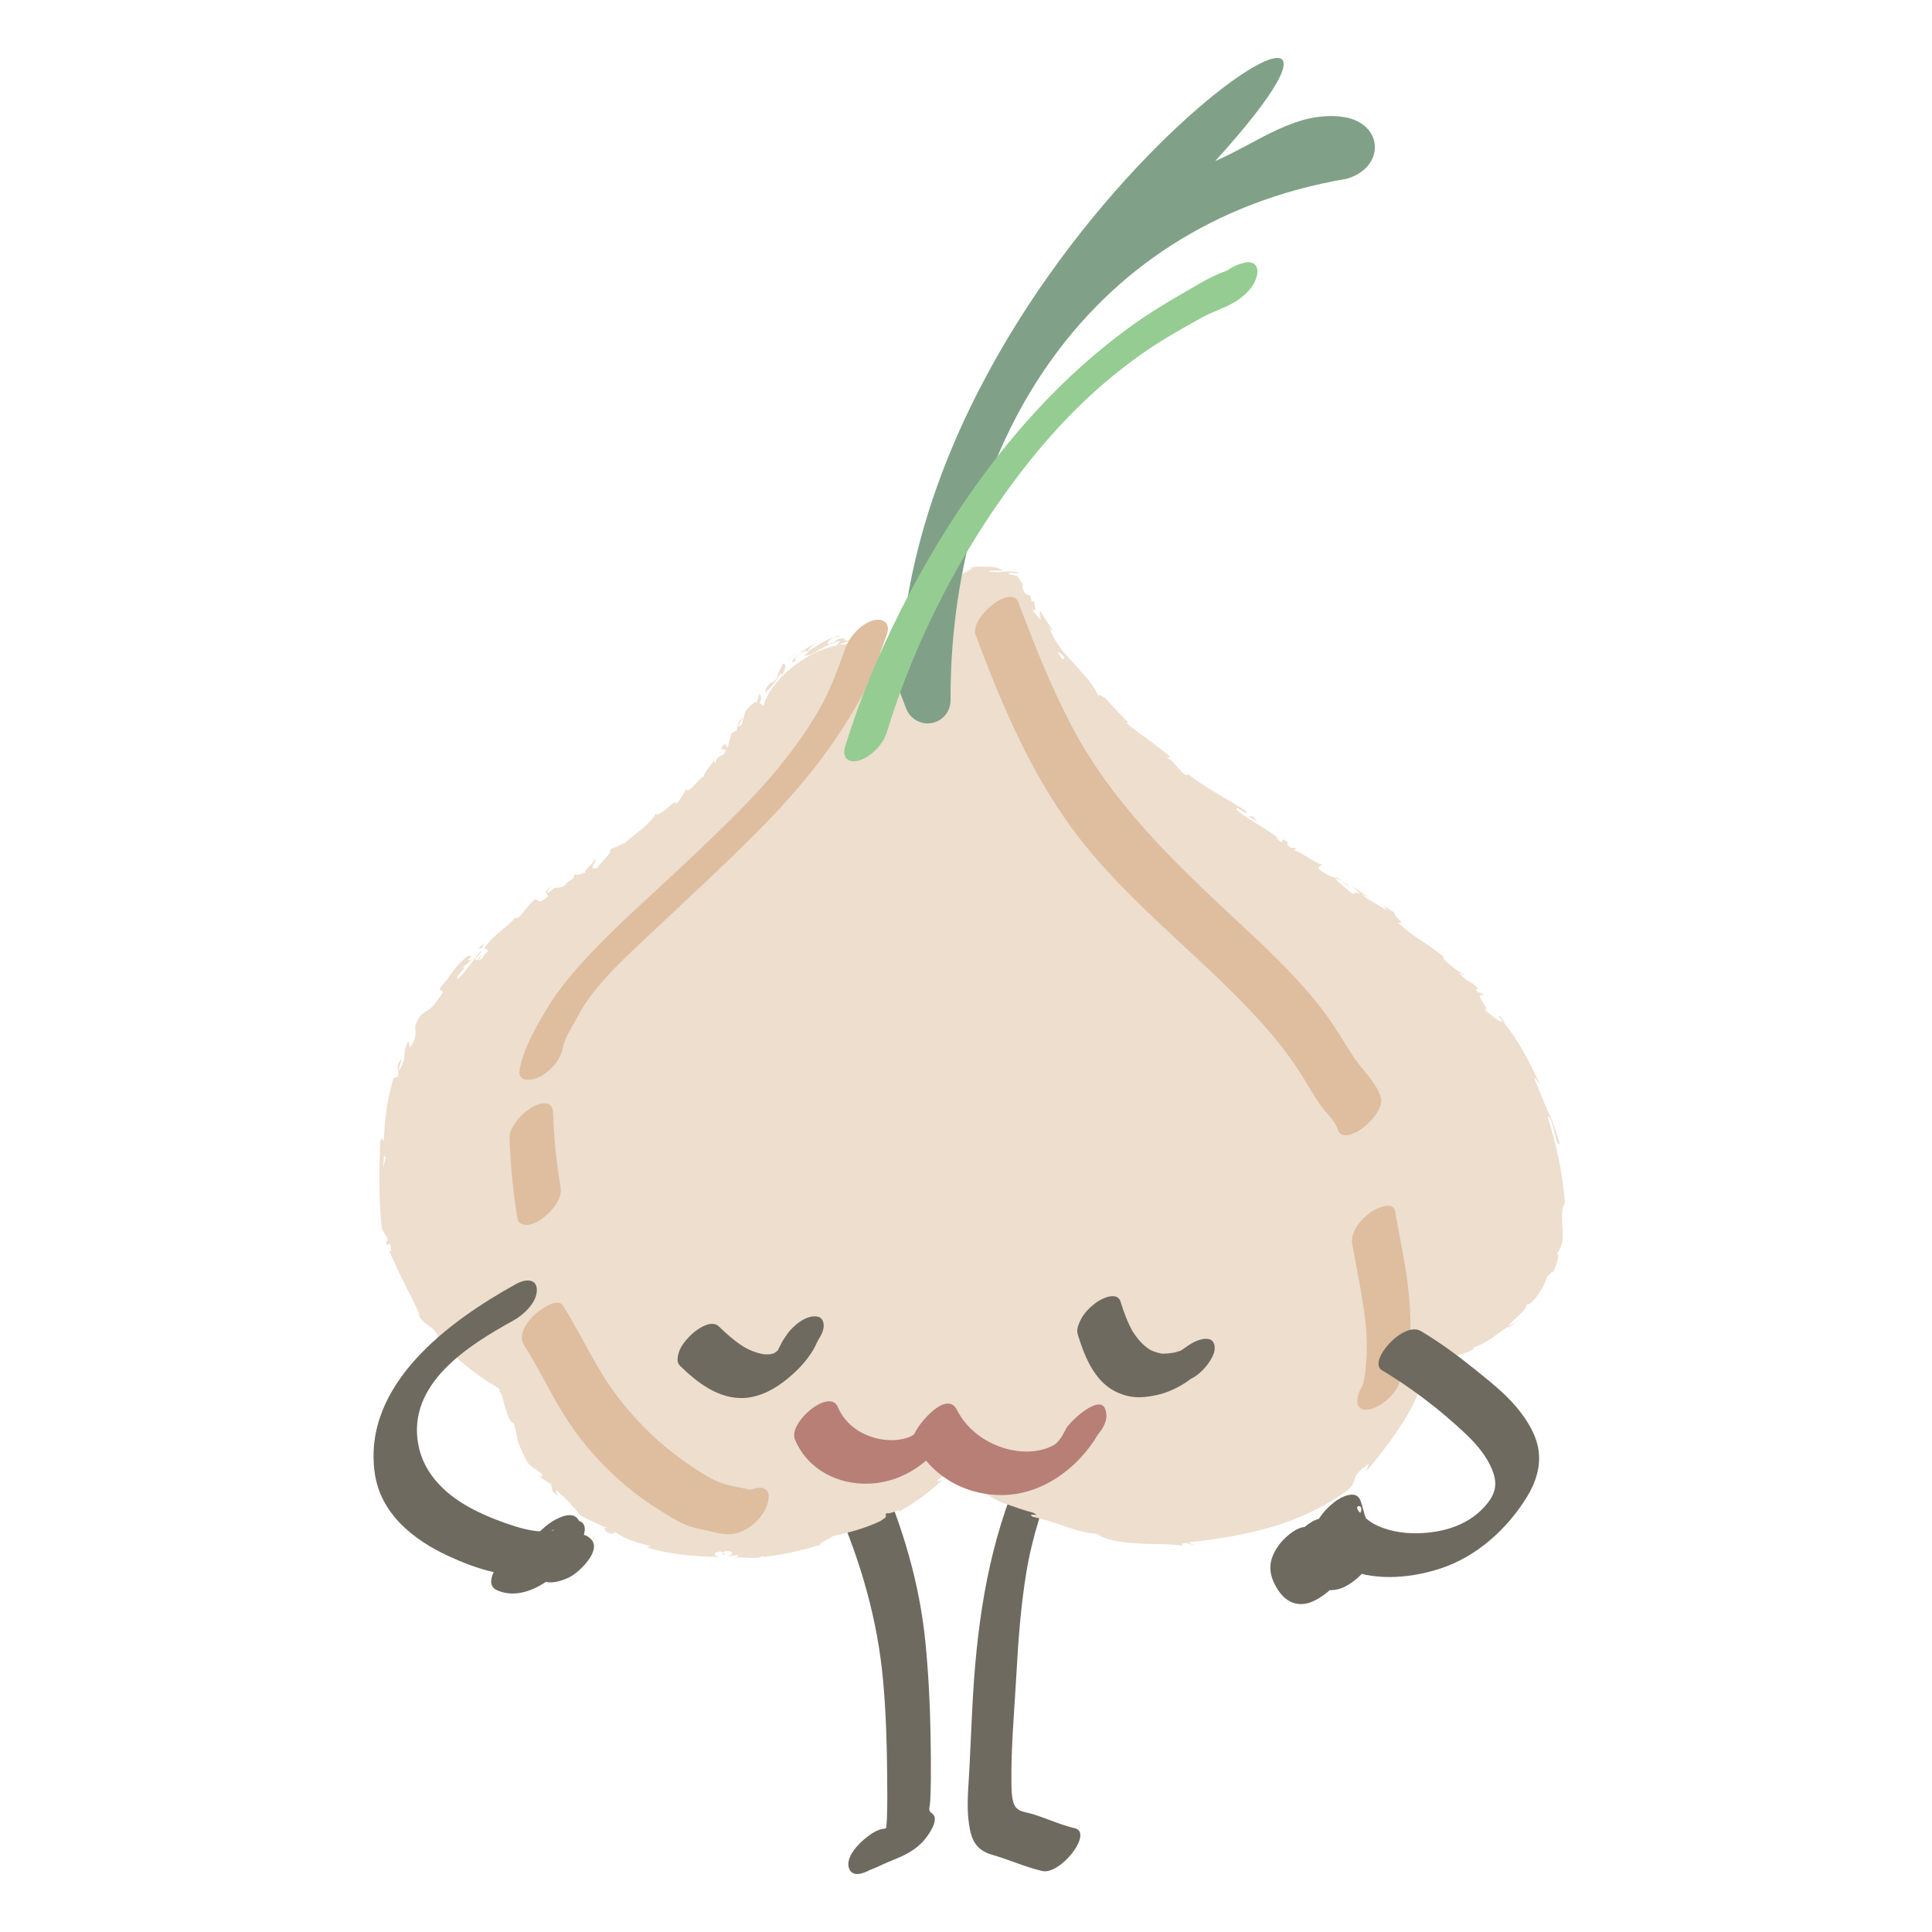 <svg width="300" height="300" viewBox="0 0 300 300" fill="none" xmlns="http://www.w3.org/2000/svg">
<g clip-path="url(#clip0_1313_7216)">
<path d="M144.678 281.557C144.045 281.148 144.383 280.677 144.44 279.719C144.502 278.643 144.526 277.562 144.54 276.486C144.564 274.058 144.54 271.629 144.493 269.205C144.407 264.496 144.164 259.791 143.707 255.101C142.802 245.863 140.197 237.177 136.497 228.682C135.178 225.654 128.707 231.13 129.84 233.725C133.654 242.482 136.259 251.42 137.126 260.953C137.559 265.734 137.712 270.543 137.754 275.343C137.773 277.767 137.816 280.196 137.712 282.619C137.697 282.996 137.65 283.405 137.607 283.829C137.55 283.862 137.497 283.9 137.44 283.934C137.416 283.934 137.397 283.943 137.373 283.948C136.283 284.038 135.345 284.691 134.511 285.338C133.326 286.257 131.207 288.414 131.84 290.129C132.345 291.5 133.959 290.991 135.069 290.367C136.092 290.014 137.007 289.51 138.05 289.081C140.007 288.276 141.626 287.657 143.169 286.11C143.821 285.457 146.145 282.505 144.688 281.557H144.678Z" fill="#6F6A5F"/>
<path d="M166.865 283.881C164.588 283.348 162.403 282.291 160.145 281.634C159.212 281.362 158.188 281.324 157.645 280.505C157.069 279.643 157.069 277.91 157.055 276.934C156.974 271.343 157.517 265.662 157.822 260.082C158.112 254.763 158.498 249.429 159.369 244.168C160.298 238.553 162.088 233.13 164.236 227.873C164.917 226.201 163.627 225.277 162.088 225.725C160.131 226.296 158.541 228.196 157.798 230.015C153.136 241.434 151.588 253.134 150.969 265.372C150.817 268.415 150.679 271.453 150.536 274.496C150.402 277.372 150.04 280.353 150.459 283.214C150.831 285.753 151.555 287.286 154.098 288.019C156.679 288.767 159.217 289.914 161.822 290.529C164.65 291.191 169.836 284.567 166.865 283.872V283.881Z" fill="#6F6A5F"/>
<path d="M121.164 104.646C121.454 104.522 121.364 104.832 121.392 104.951C121.802 104.103 122.364 103.06 121.544 103.056C121.187 104.07 120.878 104.094 120.668 105.26C120.183 105.87 119.668 106.222 119.568 105.979C119.54 106.141 119.316 106.36 119.125 106.637C118.949 106.922 118.783 107.246 118.83 107.522C119.711 106.808 120.468 105.865 121.164 104.646Z" fill="#EDDECE"/>
<path d="M130.13 98.694C129.849 98.78 129.626 98.884 129.426 98.999C129.654 98.927 129.873 98.861 130.102 98.794C130.111 98.76 130.116 98.732 130.135 98.699L130.13 98.694Z" fill="#EDDECE"/>
<path d="M106.43 122.536C106.444 122.57 106.473 122.574 106.492 122.598C106.52 122.503 106.516 122.46 106.43 122.536Z" fill="#EDDECE"/>
<path d="M130.597 98.698L131.33 98.641C130.997 98.646 130.769 98.665 130.597 98.698Z" fill="#EDDECE"/>
<path d="M74.957 147.207C74.567 147.098 76.019 145.674 74.191 147.312C74.496 147.193 74.753 147.198 74.957 147.207Z" fill="#EDDECE"/>
<path d="M130.178 98.96C130.24 98.817 130.359 98.737 130.592 98.698C130.416 98.713 130.249 98.737 130.097 98.789C130.069 98.87 130.069 98.937 130.178 98.956V98.96Z" fill="#EDDECE"/>
<path d="M240.986 197.873C240.638 198.578 240.2 199.23 239.79 199.892C240.152 199.344 240.643 198.64 240.986 197.873Z" fill="#EDDECE"/>
<path d="M86.858 232.42C87.005 232.558 87.158 232.668 87.296 232.715L86.858 232.42Z" fill="#EDDECE"/>
<path d="M235.433 205.316C235 205.473 234.633 205.72 234.224 205.944C234.171 206.035 234.104 206.125 234.09 206.211C234.562 205.944 234.99 205.625 235.433 205.316Z" fill="#EDDECE"/>
<path d="M243 186.711C242.629 181.854 241.581 177.464 240.295 173.35C241.214 173.264 241.429 177.997 242.214 177.654C241.586 175.65 241.109 174.083 240.376 172.607C240.043 171.859 239.728 171.116 239.424 170.312C239.109 169.512 238.705 168.693 238.367 167.731C238.052 166.717 238.909 168.15 239.171 168.431C237.386 164.702 235.647 161.226 233.228 158.469C233.29 158.436 233.6 158.698 233.862 158.969C233.419 158.402 232.947 157.564 232.719 157.836L233.219 158.336C233.485 159.531 230.657 156.721 230.381 156.802C231.952 157.079 228.29 153.945 230.5 154.579C230.138 154.264 229.628 153.931 229.519 154.164C229.114 153.598 229.071 153.336 229.738 153.693C227.914 151.879 228.223 152.845 226.638 151.179C226.766 151.064 227.138 151.35 227.447 151.383C226.38 150.783 225.371 150.15 224.028 148.76C224.185 148.76 224.109 148.512 224.533 148.907C222.052 146.664 219.752 145.784 217.118 143.298C218.418 143.379 216.299 142.346 216.542 141.717C215.995 141.355 215.433 141.022 214.871 140.684L215.309 141.398C213.942 140.374 212.471 139.831 211.404 138.817L212.585 139.346L209.923 137.584L211.252 138.827C209.661 138.098 210.928 139.593 209.194 138.136C209.604 138.35 207.823 137.141 207.304 136.336H207.309C206.504 136.027 205.67 135.712 204.732 134.869C204.58 134.517 205.347 134.436 205.251 134.203C204.266 134.174 201.885 132.089 200.699 131.974C201.061 132.06 201.266 131.793 201.208 131.669L200.389 131.641C199.818 131.084 199.761 130.965 200.018 130.817C198.113 129.427 200.18 131.908 198.061 130.05C198.261 130.146 198.213 130.031 198.627 130.236C196.408 128.503 193.98 127.412 191.999 125.751C191.746 124.789 193.932 126.912 193.532 125.965C190.427 123.941 186.803 122.17 184.06 119.846L184.551 120.308C183.589 120.736 182.698 118.336 181.041 117.517C181.427 117.746 181.813 117.489 181.656 117.494C180.751 116.67 179.736 115.936 178.617 115.084C177.484 114.246 176.179 113.356 174.755 112.16L175.251 112.308C174.798 111.737 174.132 111.065 173.446 110.389C172.789 109.689 172.122 108.979 171.627 108.384C171.141 108.213 170.55 107.541 170.674 108.165C170.065 107.094 169.455 106.079 168.708 105.218C167.955 104.356 167.184 103.541 166.46 102.703C164.922 101.099 163.569 99.389 162.898 97.318C163.174 97.742 163.727 98.218 163.507 97.88C162.76 96.937 162.169 95.899 161.522 94.884C161.312 95.323 161.536 95.413 161.631 96.232C161.207 95.946 160.555 95.127 160.117 94.332C161.136 95.651 160.674 94.022 160.536 93.313C160.484 93.47 160.25 93.318 160.165 93.427C160.022 91.399 159.312 93.484 158.679 90.908L158.926 90.951C158.693 90.556 158.355 90.032 158.098 89.646C158.017 89.561 157.998 89.399 157.869 89.38L157.469 89.327C157.207 89.289 156.95 89.237 156.688 89.165C156.369 88.627 157.874 89.208 158.217 88.899C156.255 88.461 154.864 89.099 153.512 88.718C154.155 88.527 155.079 88.627 155.745 88.566C154.279 87.865 154.055 88.037 152.902 87.994L153.017 88.004C152.117 87.946 151.217 88.042 150.312 88.137C150.545 88.118 150.779 88.127 151.017 88.142C150.574 88.484 150.155 88.823 149.693 89.023C149.226 89.213 148.764 89.408 148.274 89.608C147.783 89.794 147.264 89.984 146.778 90.303C146.417 90.518 146.055 90.765 145.726 91.089C146.859 89.775 145.488 90.827 145.383 90.342C144.745 90.589 143.774 91.042 143.94 90.756C143.188 91.842 142.002 91.842 141.197 93.584C141.012 93.527 140.331 94.637 140.178 94.151C139.235 95.556 140.659 94.013 140.726 94.265C140.431 94.846 140.04 95.399 139.654 96.018C139.216 96.608 138.816 97.275 138.397 97.989C138.297 98.17 138.173 98.341 138.102 98.541L137.902 98.994C137.807 99.213 137.716 99.365 137.673 99.58C137.588 99.994 137.535 100.446 137.64 101.299C137.65 101.541 137.654 101.77 137.664 101.975C137.626 102.003 137.554 101.894 137.512 101.88C137.369 101.76 137.245 101.66 137.131 101.56C136.954 101.494 136.769 101.418 136.554 101.308C136.44 101.246 136.326 101.184 136.202 101.118C136.04 101.065 135.878 101.008 135.702 100.951C135.516 100.894 135.321 100.803 135.102 100.718C134.807 100.57 134.502 100.441 134.192 100.341C134.126 100.213 134.302 100.165 134.554 100.156C134.726 100.151 134.926 100.161 135.088 100.175C135.211 100.208 135.302 100.232 135.302 100.232C134.026 99.403 132.611 99.17 131.192 99.513C131.483 99.346 131.173 99.242 130.683 99.089C129.478 99.322 129.988 99.789 128.435 99.946C128.626 99.665 128.883 99.303 129.43 98.999C128.011 99.432 126.854 100.294 125.654 101.046C125.168 100.956 126.235 100.28 126.63 99.884C125.116 100.608 123.059 102.222 122.968 102.894L123.659 102.546C123.445 102.58 123.473 102.218 123.716 101.96C124.692 100.908 125.506 101.061 125.64 101.175L124.83 101.78C125.511 101.908 126.34 101.441 127.292 100.841C127.792 100.575 128.321 100.289 128.835 100.018C129.383 99.813 129.94 99.627 130.445 99.541C130.249 99.77 130.078 99.999 129.907 100.227C124.916 101.227 119.702 105.67 118.616 109.413C118.578 109.498 118.535 109.579 118.497 109.66C118.297 109.446 118.116 109.194 117.878 109.07C117.997 108.97 118.125 108.765 118.23 108.422C118.13 108.165 118.03 107.889 117.949 107.618C117.806 108.06 117.692 108.518 117.573 108.96C117.573 108.975 117.578 108.984 117.582 108.998C117.197 108.998 116.649 109.332 115.754 110.427L115.178 112.498L114.52 112.894L115.34 111.341C114.544 112.032 114.53 112.741 114.378 113.479C114.135 113.522 113.849 113.689 113.54 113.979L112.987 116.075C112.587 116.094 113.006 114.97 112.078 115.984C111.811 116.975 113.182 115.636 112.444 117.079C111.563 117.679 111.525 117.27 111.058 118.398C110.782 118.389 110.873 118.136 111.058 117.698C110.625 118.684 109.33 119.841 109.301 120.541C108.787 120.784 108.225 121.465 107.73 122.017C107.211 122.551 106.716 122.908 106.496 122.608C106.387 122.96 105.563 124.303 104.877 124.993C105.215 124.051 104.549 124.665 103.763 125.374C102.944 126.06 101.949 126.793 101.825 126.279C101.577 127.003 100.715 127.822 99.725 128.684C98.701 129.512 97.52 130.355 96.706 131.236C96.772 131.108 96.906 130.846 97.096 130.76C95.987 131.479 95.553 131.517 94.758 131.869C95.001 132.517 93.377 133.812 92.687 134.788C90.977 135.174 93.063 133.574 92.287 133.35C92.663 133.755 90.253 135.398 90.963 135.46C89.696 135.827 89.953 135.903 89.106 135.803C89.391 136.622 88.215 136.574 87.639 137.584C85.896 138.26 86.805 137.193 85.291 138.55C84.353 138.884 85.663 137.617 85.663 137.617C83.963 138.779 85.22 138.679 85.067 139.227C83.158 140.769 83.867 139.488 82.996 139.703C81.824 140.703 81.239 141.931 80.301 142.584C80.167 142.55 79.967 142.655 80.096 142.393C79.067 143.707 76.305 145.46 75.267 147.174C75.12 147.222 75.034 147.231 74.972 147.217C75.419 147.25 75.672 147.464 75.777 147.674C75.058 148.255 74.815 149.145 74.272 149.079C74.681 148.688 74.6 148.531 74.7 148.25L74.138 149.069C73.105 149.26 74.934 147.979 74.634 147.655C73.424 149.174 72.177 151.031 71.096 152.007C70.391 151.788 73.334 149.426 71.567 150.45L73.329 148.993C71.453 149.574 74.358 148.055 72.529 148.493C71.4 149.512 70.843 150.16 70.319 150.822C69.838 151.536 69.362 152.241 68.343 153.374C68.172 154.102 68.862 153.498 68.691 154.222C67.543 156.012 66.938 156.598 66.243 156.988C65.586 157.398 65.005 157.726 64.5 159.274C64.372 160.155 64.962 160.798 63.676 162.64L63.395 161.664C62.153 164.345 63.476 163.531 61.991 166.212C61.838 165.583 62.653 164.012 62.386 164.383C61.714 165.188 61.691 165.559 61.767 165.902C61.829 166.236 61.971 166.536 61.748 167.259L61.1 167.378C60.714 168.897 60.267 170.474 60.043 172.145C59.943 172.983 59.843 173.831 59.748 174.683C59.691 175.535 59.633 176.393 59.576 177.25C59.424 177.045 59.314 176.435 59.043 177.221C58.895 181.588 58.781 186.526 59.3 190.783C59.538 191.288 59.871 191.768 60.152 192.254C60.238 192.616 60.1 192.983 59.905 192.611C60.114 194.264 60.233 192.616 60.614 193.335C60.867 194.226 60.633 194.611 60.343 194.073C60.981 195.411 61.786 197.316 62.748 199.168C63.167 200.121 63.691 201.025 64.119 201.902C64.524 202.792 64.933 203.602 65.248 204.316L64.8 203.887C65.362 204.959 65.938 205.397 66.481 205.806C67.067 206.197 67.596 206.563 68.086 207.582L67.757 207.306C68.462 208.397 69.443 209.316 70.338 210.297C71.31 211.201 72.324 212.073 73.348 212.859C74.434 213.563 75.391 214.397 76.439 214.959C76.691 215.116 76.939 215.268 77.181 215.42C77.439 215.582 77.377 215.578 77.481 215.668C77.662 215.768 77.596 216.03 77.539 216.182C77.639 216.206 77.681 216.125 77.777 216.33C77.867 216.506 77.948 216.725 78.019 216.973C78.167 217.473 78.286 218.087 78.486 218.673C78.862 219.849 79.215 220.982 79.781 220.93C80.558 223.806 79.9 223.187 81.862 226.992C82.486 227.963 83.31 228.054 84.296 229.03L83.91 229.392C84.472 229.754 84.977 230.154 85.567 230.454L85.825 231.611C86.172 231.887 86.505 232.177 86.858 232.439C86.496 232.058 86.229 231.482 86.391 231.434C87.163 232.101 88.087 232.906 88.739 233.682C89.425 234.42 89.934 235.001 89.872 235.139C90.572 235.568 91.296 235.939 92.039 236.268C92.772 236.62 93.501 236.963 94.263 237.225C94.158 237.301 93.849 237.249 93.491 237.149C94.639 237.62 93.182 237.692 95.206 238.225C94.968 237.977 95.491 238.015 95.582 237.939C96.053 238.32 96.925 238.739 97.906 239.158C98.906 239.52 100.02 239.853 100.987 240.049L100.52 240.306C103.963 241.387 107.944 241.687 111.897 241.768C110.478 241.553 110.844 240.949 111.982 240.906L112.435 241.468C113.178 241.125 111.239 241.253 112.763 240.834C114.216 240.901 113.754 241.472 112.906 241.653C113.506 241.582 114.101 241.549 114.692 241.439C114.801 241.601 114.387 241.71 114.282 241.93C114.997 241.544 117.435 242.353 118.44 241.601L118.559 241.758C122.497 241.287 124.235 240.753 127.33 239.906C127.268 239.434 128.507 239.211 129.288 238.539C131.559 238.02 134.135 237.425 136.697 236.196C138.383 235.111 137.045 235.572 137.716 234.93C138.059 235.301 140.507 233.873 139.378 234.863C140.869 234.03 141.778 233.43 142.764 232.739C143.264 232.411 143.755 232.011 144.336 231.534C144.917 231.063 145.593 230.52 146.364 229.763C145.888 229.911 145.431 230.173 145.555 229.887C146.112 229.349 147.045 228.939 147.098 229.168L146.964 229.33L147.545 228.754C147.636 228.644 147.736 228.535 147.84 228.43C148.05 228.22 148.283 228.025 148.512 227.858C148.707 228.044 148.893 228.244 149.059 228.435L149.298 228.715C149.34 228.768 149.35 228.796 149.421 228.863L149.717 229.12C150.507 229.796 151.255 230.544 152.064 231.134C153.645 232.382 155.269 233.349 156.755 233.701L156.541 233.649C157.812 234.096 159.069 234.534 160.36 234.873C162.017 235.653 159.222 234.753 160.365 235.53C164.612 236.439 166.765 237.887 170.341 238.177C171.546 239.087 173.984 239.525 176.551 239.649C179.117 239.834 181.794 239.682 183.675 240.039L183.446 239.744C184.394 239.387 184.618 239.844 185.337 239.868C185.218 239.639 184.275 239.663 184.86 239.458C188.899 239.015 193.051 238.377 197.161 237.196C201.261 236.02 205.289 234.211 208.813 231.715C210.104 230.801 210.185 230.196 210.375 229.592C210.552 228.963 210.937 228.473 212.523 227.306L212.152 228.511C214.171 226.054 216.152 223.549 217.852 220.858C219.566 218.178 220.828 215.249 221.595 212.321C221.618 212.706 221.752 212.768 221.542 213.325C221.757 213.059 221.98 212.654 222.133 212.173C222.214 211.935 222.29 211.678 222.361 211.421C222.371 211.359 222.361 211.33 222.361 211.273C222.347 211.168 222.314 211.049 222.28 210.897C222.29 210.816 222.304 210.73 222.261 210.649C222.542 210.687 222.471 210.949 222.628 211.121C222.614 211.154 222.776 211.154 222.604 211.178C222.799 211.159 222.999 211.13 223.199 211.092C223.604 211.016 224.019 210.911 224.404 210.806C225.166 210.54 225.823 210.297 226.238 210.416C226.381 210.454 225.89 210.63 225.642 210.716C226.085 210.563 227.081 210.225 227.871 209.954C228.647 209.649 229.162 209.325 228.685 209.287C231.023 208.535 232.633 206.963 234.238 205.968C234.852 204.821 237.352 203.335 237 202.511C237.224 202.816 238.047 202.149 238.762 201.125C239.505 200.125 240.109 198.783 240.29 198.049C240.276 198.606 241.076 196.992 241.114 197.664C241.871 196.107 242.229 194.545 241.757 194.702C241.986 194.368 242.176 194.011 242.333 193.649C242.39 193.497 242.548 193.183 242.59 192.883L242.638 192.202C242.671 191.473 242.629 190.754 242.59 190.088C242.505 188.745 242.486 187.588 243.019 186.74L243 186.711ZM59.814 176.25C59.795 176.459 59.776 176.75 59.733 177.259H59.724C59.762 176.84 59.795 176.478 59.814 176.25ZM59.914 180.012C59.819 179.783 59.667 180.74 59.514 181.354C59.538 180.854 59.571 180.235 59.6 179.578C59.771 179.44 59.938 179.607 59.91 180.016L59.914 180.012ZM132.083 100.003C131.464 99.989 130.826 100.046 130.188 100.161C130.664 99.922 131.169 99.746 131.702 99.565C131.978 99.665 132.173 99.846 132.083 100.003ZM138.364 102.646C138.288 102.327 138.235 101.884 138.245 101.165C138.364 101.17 138.488 101.151 138.621 101.118C138.507 101.618 138.421 102.127 138.364 102.646ZM164.988 102.36C164.727 102.003 164.465 101.646 164.207 101.284C164.403 101.26 164.727 101.456 165.312 102.07C165.246 102.18 165.141 102.318 164.988 102.36Z" fill="#EDDECE"/>
<path d="M123.654 102.537C123.711 102.527 123.783 102.499 123.878 102.422L123.654 102.537Z" fill="#EDDECE"/>
<path d="M93.496 237.134C93.306 237.058 93.053 236.968 92.691 236.863C92.948 236.958 93.234 237.058 93.496 237.134Z" fill="#EDDECE"/>
<path d="M83.815 229.458L83.905 229.372L83.586 229.153L83.815 229.458Z" fill="#EDDECE"/>
<path d="M160.522 93.008C160.522 93.008 160.503 93.17 160.536 93.318C160.555 93.265 160.555 93.175 160.522 93.008Z" fill="#EDDECE"/>
<path d="M151.445 87.994C152.083 87.994 152.531 87.965 152.898 87.999C152.412 87.932 151.936 87.989 151.445 87.994Z" fill="#EDDECE"/>
<path d="M145.402 90.08C145.364 90.208 145.374 90.28 145.378 90.341H145.393L145.397 90.08H145.402Z" fill="#EDDECE"/>
<path d="M233.866 158.974C233.924 159.059 233.985 159.14 234.043 159.207C234.49 159.731 234.209 159.359 233.866 158.974Z" fill="#EDDECE"/>
<path d="M207.313 136.35C207.666 136.488 208.013 136.622 208.361 136.798C207.875 136.417 207.485 136.136 207.313 136.35Z" fill="#EDDECE"/>
<path d="M241.105 197.645V197.635C241.057 197.716 241.024 197.787 240.986 197.873L241.105 197.645Z" fill="#EDDECE"/>
<path d="M208.356 136.798C208.751 137.117 209.209 137.503 209.666 137.741C209.218 137.303 208.785 137.022 208.356 136.798Z" fill="#EDDECE"/>
<path d="M123.23 101.551C123.23 101.551 123.249 101.608 123.24 101.641L123.549 101.346L123.23 101.551Z" fill="#EDDECE"/>
<path d="M123.24 101.641L122.935 101.937C123.092 101.822 123.225 101.722 123.24 101.641Z" fill="#EDDECE"/>
<path d="M122.297 102.546L122.935 101.932C122.687 102.108 122.373 102.322 122.297 102.546Z" fill="#EDDECE"/>
<path d="M133.754 98.903L133.921 98.77C133.845 98.784 133.788 98.822 133.754 98.903Z" fill="#EDDECE"/>
<path d="M135.435 99.341C135.759 99.637 136.107 99.97 136.34 99.937C136.126 99.784 135.883 99.527 135.64 99.294C135.588 99.184 135.188 99.041 134.935 98.932C134.65 98.817 134.354 98.727 134.059 98.66L133.921 98.765C134.216 98.718 134.835 99.022 135.435 99.337V99.341Z" fill="#EDDECE"/>
<path d="M194.513 126.736L193.894 126.803L195.175 127.522L194.513 126.736Z" fill="#EDDECE"/>
<path d="M131.278 100.637C130.03 104.108 128.849 107.432 126.954 110.613C125.245 113.484 123.316 116.208 121.216 118.808C116.797 124.26 111.63 129.084 106.549 133.907C101.573 138.631 96.33 143.15 91.625 148.145C89.177 150.745 86.81 153.507 84.958 156.574C83.258 159.388 81.191 162.95 80.681 166.212C80.372 168.183 82.805 167.759 83.844 167.197C85.572 166.269 87.139 164.483 87.448 162.502C87.653 161.188 88.906 159.393 89.515 158.183C90.287 156.655 91.187 155.302 92.249 153.96C94.172 151.521 96.401 149.341 98.649 147.207C103.611 142.507 108.644 137.888 113.563 133.136C118.568 128.303 123.473 123.284 127.64 117.693C129.745 114.865 131.688 111.884 133.426 108.817C135.283 105.546 136.445 102.013 137.716 98.489C138.321 96.813 137.159 95.88 135.569 96.341C133.678 96.894 131.93 98.813 131.278 100.632V100.637Z" fill="#DEBE9F"/>
<path d="M79.115 176.578C79.258 180.854 79.662 185.125 80.382 189.34C80.496 190.011 81.305 190.23 81.858 190.202C82.71 190.159 83.724 189.597 84.367 189.087C85.743 188.002 87.363 186.202 87.039 184.297C86.62 181.835 86.31 179.359 86.101 176.868L86.158 177.535C86.029 175.983 85.939 174.426 85.886 172.869C85.863 172.207 85.729 171.626 85.025 171.392C84.32 171.159 83.31 171.545 82.724 171.878C81.772 172.426 80.877 173.169 80.234 174.064C79.739 174.754 79.086 175.688 79.12 176.573L79.115 176.578Z" fill="#DEBE9F"/>
<path d="M116.573 231.325C116.406 231.287 116.225 231.263 116.078 231.23C115.406 231.072 114.74 230.944 114.059 230.82C112.225 230.491 110.825 229.882 109.249 228.901C105.992 226.872 102.982 224.611 100.273 221.887C97.596 219.196 95.22 216.239 93.263 212.987C91.239 209.62 89.534 206.073 87.429 202.754C86.501 201.287 83.558 203.592 82.877 204.273C81.782 205.368 80.382 207.282 81.358 208.825C83.805 212.687 85.706 216.863 88.21 220.687C90.696 224.482 93.853 227.915 97.325 230.83C99.03 232.258 100.839 233.525 102.73 234.696C104.696 235.915 106.444 237.02 108.754 237.439C110.225 237.706 111.859 238.287 113.363 238.234C116.102 238.139 119.211 235.244 119.359 232.491C119.454 230.753 117.768 230.834 116.573 231.33V231.325ZM116.959 231.449C117.202 231.501 117.273 231.363 116.959 231.449V231.449Z" fill="#DEBE9F"/>
<path d="M209.971 193.159C210.685 197.235 211.59 201.278 212.037 205.397C212.242 207.297 212.299 209.22 212.175 211.13C212.109 212.154 212.033 213.244 211.804 214.249C211.79 214.315 211.628 214.982 211.728 214.692C211.504 215.344 211.094 215.911 210.923 216.592C210.766 217.201 210.59 218.034 211.109 218.554C211.628 219.073 212.485 218.925 213.071 218.739C214.818 218.182 216.895 216.282 217.361 214.449C217.161 214.701 217.18 214.635 217.414 214.249C217.599 213.849 217.776 213.449 217.952 213.049C218.157 212.506 218.285 211.944 218.409 211.373C218.657 210.22 218.823 209.049 218.918 207.873C219.099 205.673 218.99 203.473 218.79 201.278C218.39 196.844 217.399 192.497 216.633 188.121C216.309 186.268 213.39 187.787 212.647 188.373C211.28 189.454 209.642 191.263 209.975 193.163L209.971 193.159Z" fill="#DEBE9F"/>
<path d="M167.35 207.192C168.27 210.206 169.627 213.749 172.355 215.573C173.989 216.663 175.803 217.115 177.765 216.92C179.036 216.796 180.337 216.511 181.522 216.03C182.556 215.611 183.446 215.139 184.365 214.506C184.556 214.373 184.737 214.239 184.922 214.101C185.046 214.011 185.165 213.92 185.294 213.83C184.727 214.177 184.637 214.258 185.018 214.058C185.951 213.606 186.894 212.692 187.508 211.873C187.98 211.244 188.622 210.201 188.622 209.363C188.627 207.387 186.713 207.768 185.46 208.377C184.837 208.682 184.26 209.082 183.703 209.492C183.57 209.592 183.341 209.701 183.241 209.835C183.775 209.501 183.903 209.416 183.622 209.577C183.513 209.639 183.398 209.701 183.284 209.758C183.713 209.582 183.798 209.539 183.551 209.639C183.432 209.687 183.313 209.735 183.194 209.777C182.994 209.849 182.789 209.911 182.579 209.968C182.294 210.049 182.06 210.073 182.484 210.001C182.232 210.044 181.979 210.087 181.727 210.12C181.375 210.163 181.022 210.192 180.67 210.192C180.575 210.192 180.479 210.192 180.379 210.182C180.184 210.173 180.251 210.182 180.579 210.201C180.46 210.249 180.156 210.139 180.041 210.111C179.417 209.977 178.827 209.744 178.27 209.43L178.779 209.725C177.408 208.911 176.413 207.673 175.622 206.311L175.917 206.82C175.089 205.344 174.498 203.758 174.008 202.144C173.47 200.373 170.898 201.706 170.022 202.397C169.146 203.087 168.331 203.901 167.836 204.887C167.493 205.568 167.112 206.411 167.35 207.187V207.192Z" fill="#6F6A5F"/>
<path d="M105.568 212.054C108.235 214.668 111.597 217.282 115.54 217.077C118.03 216.949 120.383 215.654 122.268 214.097C123.421 213.149 124.492 212.111 125.387 210.916C125.797 210.368 126.192 209.782 126.516 209.178C126.64 208.949 126.735 208.711 126.845 208.478C126.968 208.216 127.416 207.568 126.787 208.454C127.283 207.754 127.859 206.84 127.902 205.944C127.93 205.344 127.707 204.635 127.04 204.468C125.283 204.035 123.164 205.844 122.249 207.14C121.873 207.673 121.502 208.211 121.221 208.801C121.164 208.92 120.697 209.835 120.706 209.844C120.649 209.787 121.273 209.116 120.849 209.601C120.454 210.054 120.997 209.435 121.111 209.335C120.954 209.473 120.816 209.649 120.664 209.797C120.559 209.901 120.097 210.33 120.616 209.849C121.164 209.339 120.587 209.849 120.449 209.954C120.325 210.049 120.14 210.135 120.035 210.254C120.206 210.063 120.644 209.925 120.178 210.13C119.378 210.478 120.64 210.025 120.173 210.13C120.011 210.168 119.84 210.23 119.683 210.282C119.349 210.397 120.173 210.249 119.611 210.278C119.449 210.287 119.287 210.306 119.125 210.311C119.063 210.311 118.435 210.292 118.735 210.311C118.992 210.33 118.516 210.273 118.468 210.263C118.306 210.235 118.149 210.201 117.992 210.163C117.635 210.078 117.278 209.963 116.935 209.83C116.235 209.559 115.673 209.254 115.192 208.939C113.897 208.087 112.74 207.059 111.635 205.978C110.378 204.744 107.954 206.582 107.082 207.497C106.382 208.225 105.658 209.097 105.382 210.087C105.206 210.716 105.035 211.53 105.568 212.049V212.054Z" fill="#6F6A5F"/>
<path d="M143.174 112.227C145.426 112.789 147.602 111.084 147.598 108.76C147.474 70.866 167.412 34.852 209.123 27.757C214.99 26.047 214.928 19.476 209.047 18.238C201.528 16.881 195.208 22.243 188.713 24.995C229.281 -19.714 140.564 36.304 139.664 106.589C139.659 107.056 139.745 107.517 139.912 107.955L140.712 110.036C141.131 111.122 142.05 111.941 143.178 112.222L143.174 112.227Z" fill="#80A187"/>
<path d="M171.746 219.287C171.732 219.225 171.717 219.163 171.708 219.101C171.06 216.035 166.041 220.815 165.536 221.844C165.069 222.792 164.684 223.434 164.279 223.849C163.912 224.22 163.855 224.311 163.122 224.649C161.541 225.377 159.641 225.53 157.936 225.301C154.074 224.792 150.369 222.458 148.593 218.93C147.012 215.787 142.678 221.015 142.045 222.525C142.007 222.611 141.945 222.701 141.883 222.772C141.721 222.868 141.388 223.068 141.259 223.12C140.007 223.62 138.564 223.72 137.231 223.553C134.169 223.163 131.311 221.387 130.097 218.482C128.826 215.449 122.34 220.906 123.44 223.525C125.387 228.172 130.073 230.577 135.007 230.377C138.321 230.239 141.355 228.891 143.797 226.806C146.602 230.168 150.76 232.087 155.298 232.153C161.636 232.249 167.36 228.068 170.498 222.734C171.351 221.734 172.003 220.487 171.746 219.282V219.287Z" fill="#B77F76"/>
<path d="M192.975 40.856C192.78 40.919 192.584 40.98 192.389 41.042C191.799 41.233 191.203 41.552 190.646 41.956C189.894 42.271 189.127 42.547 188.389 42.904C186.875 43.633 185.422 44.533 183.965 45.366C180.927 47.104 177.946 48.942 175.122 51.014C170.136 54.666 165.508 58.852 161.298 63.375C152.593 72.732 145.569 83.494 139.812 94.879C136.388 101.656 133.454 108.684 131.23 115.946C130.716 117.617 131.721 118.574 133.378 118.093C135.197 117.56 137.112 115.612 137.669 113.803C142.069 99.456 149.183 85.565 158.284 73.627C162.522 68.07 167.308 62.88 172.717 58.442C175.589 56.085 178.598 53.937 181.803 52.052C183.403 51.109 185.022 50.194 186.651 49.294C188.28 48.39 190.08 47.88 191.684 46.928C193.208 46.018 194.889 44.461 195.208 42.623C195.47 41.095 194.475 40.39 192.98 40.866L192.975 40.856Z" fill="#95CC92"/>
<path d="M151.517 98.627C155.783 110.065 160.626 121.484 168.341 131.079C176.584 141.331 187.256 149.179 196.008 158.936C198.332 161.526 200.47 164.274 202.304 167.231C203.199 168.673 204.032 170.159 204.999 171.559C205.851 172.788 207.29 173.954 207.742 175.388C208.704 178.397 215.28 173.107 214.399 170.345C213.618 167.897 211.256 165.893 209.909 163.712C208.271 161.055 206.656 158.431 204.709 155.983C200.775 151.036 196.108 146.736 191.494 142.441C181.917 133.522 172.651 124.56 166.474 112.865C163.203 106.665 160.612 100.141 158.164 93.584C157.036 90.556 150.502 95.937 151.507 98.627H151.517Z" fill="#DEBE9F"/>
<path d="M90.658 238.32C90.91 237.472 90.939 236.558 89.963 236.187C89.948 236.182 89.929 236.177 89.915 236.172C89.134 234.529 86.986 235.506 85.82 236.21C85.082 236.653 84.458 237.234 83.82 237.791C83.701 237.782 83.586 237.777 83.467 237.763C82.296 237.653 81.124 237.363 80.001 237.015C77.815 236.334 75.648 235.477 73.605 234.444C69.477 232.358 65.829 229.034 64.953 224.325C63.195 214.858 72.686 208.925 79.758 205.025C81.301 204.173 83.362 202.254 83.362 200.33C83.362 198.411 81.448 198.654 80.201 199.344C69.662 205.159 56.243 215.035 58.195 228.763C59.09 235.077 64.243 239.153 69.71 241.658C71.824 242.629 74.229 243.582 76.662 244.115C76.167 245.153 75.967 246.367 77.134 246.91C79.591 248.044 82.358 247.248 84.763 245.634C85.977 245.905 87.491 245.391 88.51 244.867C89.868 244.167 93.52 240.777 91.767 238.991C91.42 238.639 91.048 238.429 90.658 238.325V238.32ZM85.577 237.706C86.12 237.42 86.305 237.572 85.577 237.706V237.706Z" fill="#6F6A5F"/>
<path d="M238.9 225.163C238.548 222.739 237.052 220.377 235.5 218.525C233.628 216.296 231.285 214.468 229.033 212.644C226.361 210.482 223.59 208.458 220.638 206.692C217.899 205.054 212.333 211.42 214.571 212.758C219.209 215.539 223.647 218.925 227.576 222.644C229.29 224.263 230.895 226.13 231.752 228.353C232.524 230.358 232.262 231.806 230.957 233.448C228.404 236.658 224.404 237.991 220.142 238.086C217.804 238.139 215.223 237.701 213.166 236.529C212.79 236.315 212.447 236.053 212.113 235.777C211.709 234.829 211.628 233.934 211.233 232.953C210.542 231.244 208.194 232.468 207.247 233.206C206.39 233.872 205.451 234.796 204.809 235.834C204.037 236.039 203.27 236.506 202.594 237.106C201.075 237.22 199.28 238.958 198.604 239.886C196.846 242.291 196.846 244.382 198.404 246.82C199.789 248.991 201.842 249.71 204.218 248.496C205.004 248.096 205.775 247.558 206.475 246.924C207.299 246.924 208.113 246.753 208.851 246.372C209.766 245.901 210.68 245.215 211.452 244.396C215.428 245.344 219.804 244.81 223.614 243.577C229.238 241.763 234.024 237.448 237.09 232.463C238.447 230.253 239.276 227.768 238.9 225.163ZM211.233 234.934C211.175 234.872 211.118 234.815 211.061 234.753C210.009 233.629 211.928 233.448 211.233 234.934Z" fill="#6F6A5F"/>
</g>
<defs>
<clipPath id="clip0_1313_7216">
<rect width="185" height="282" fill="white" transform="translate(58 9)"/>
</clipPath>
</defs>
</svg>
